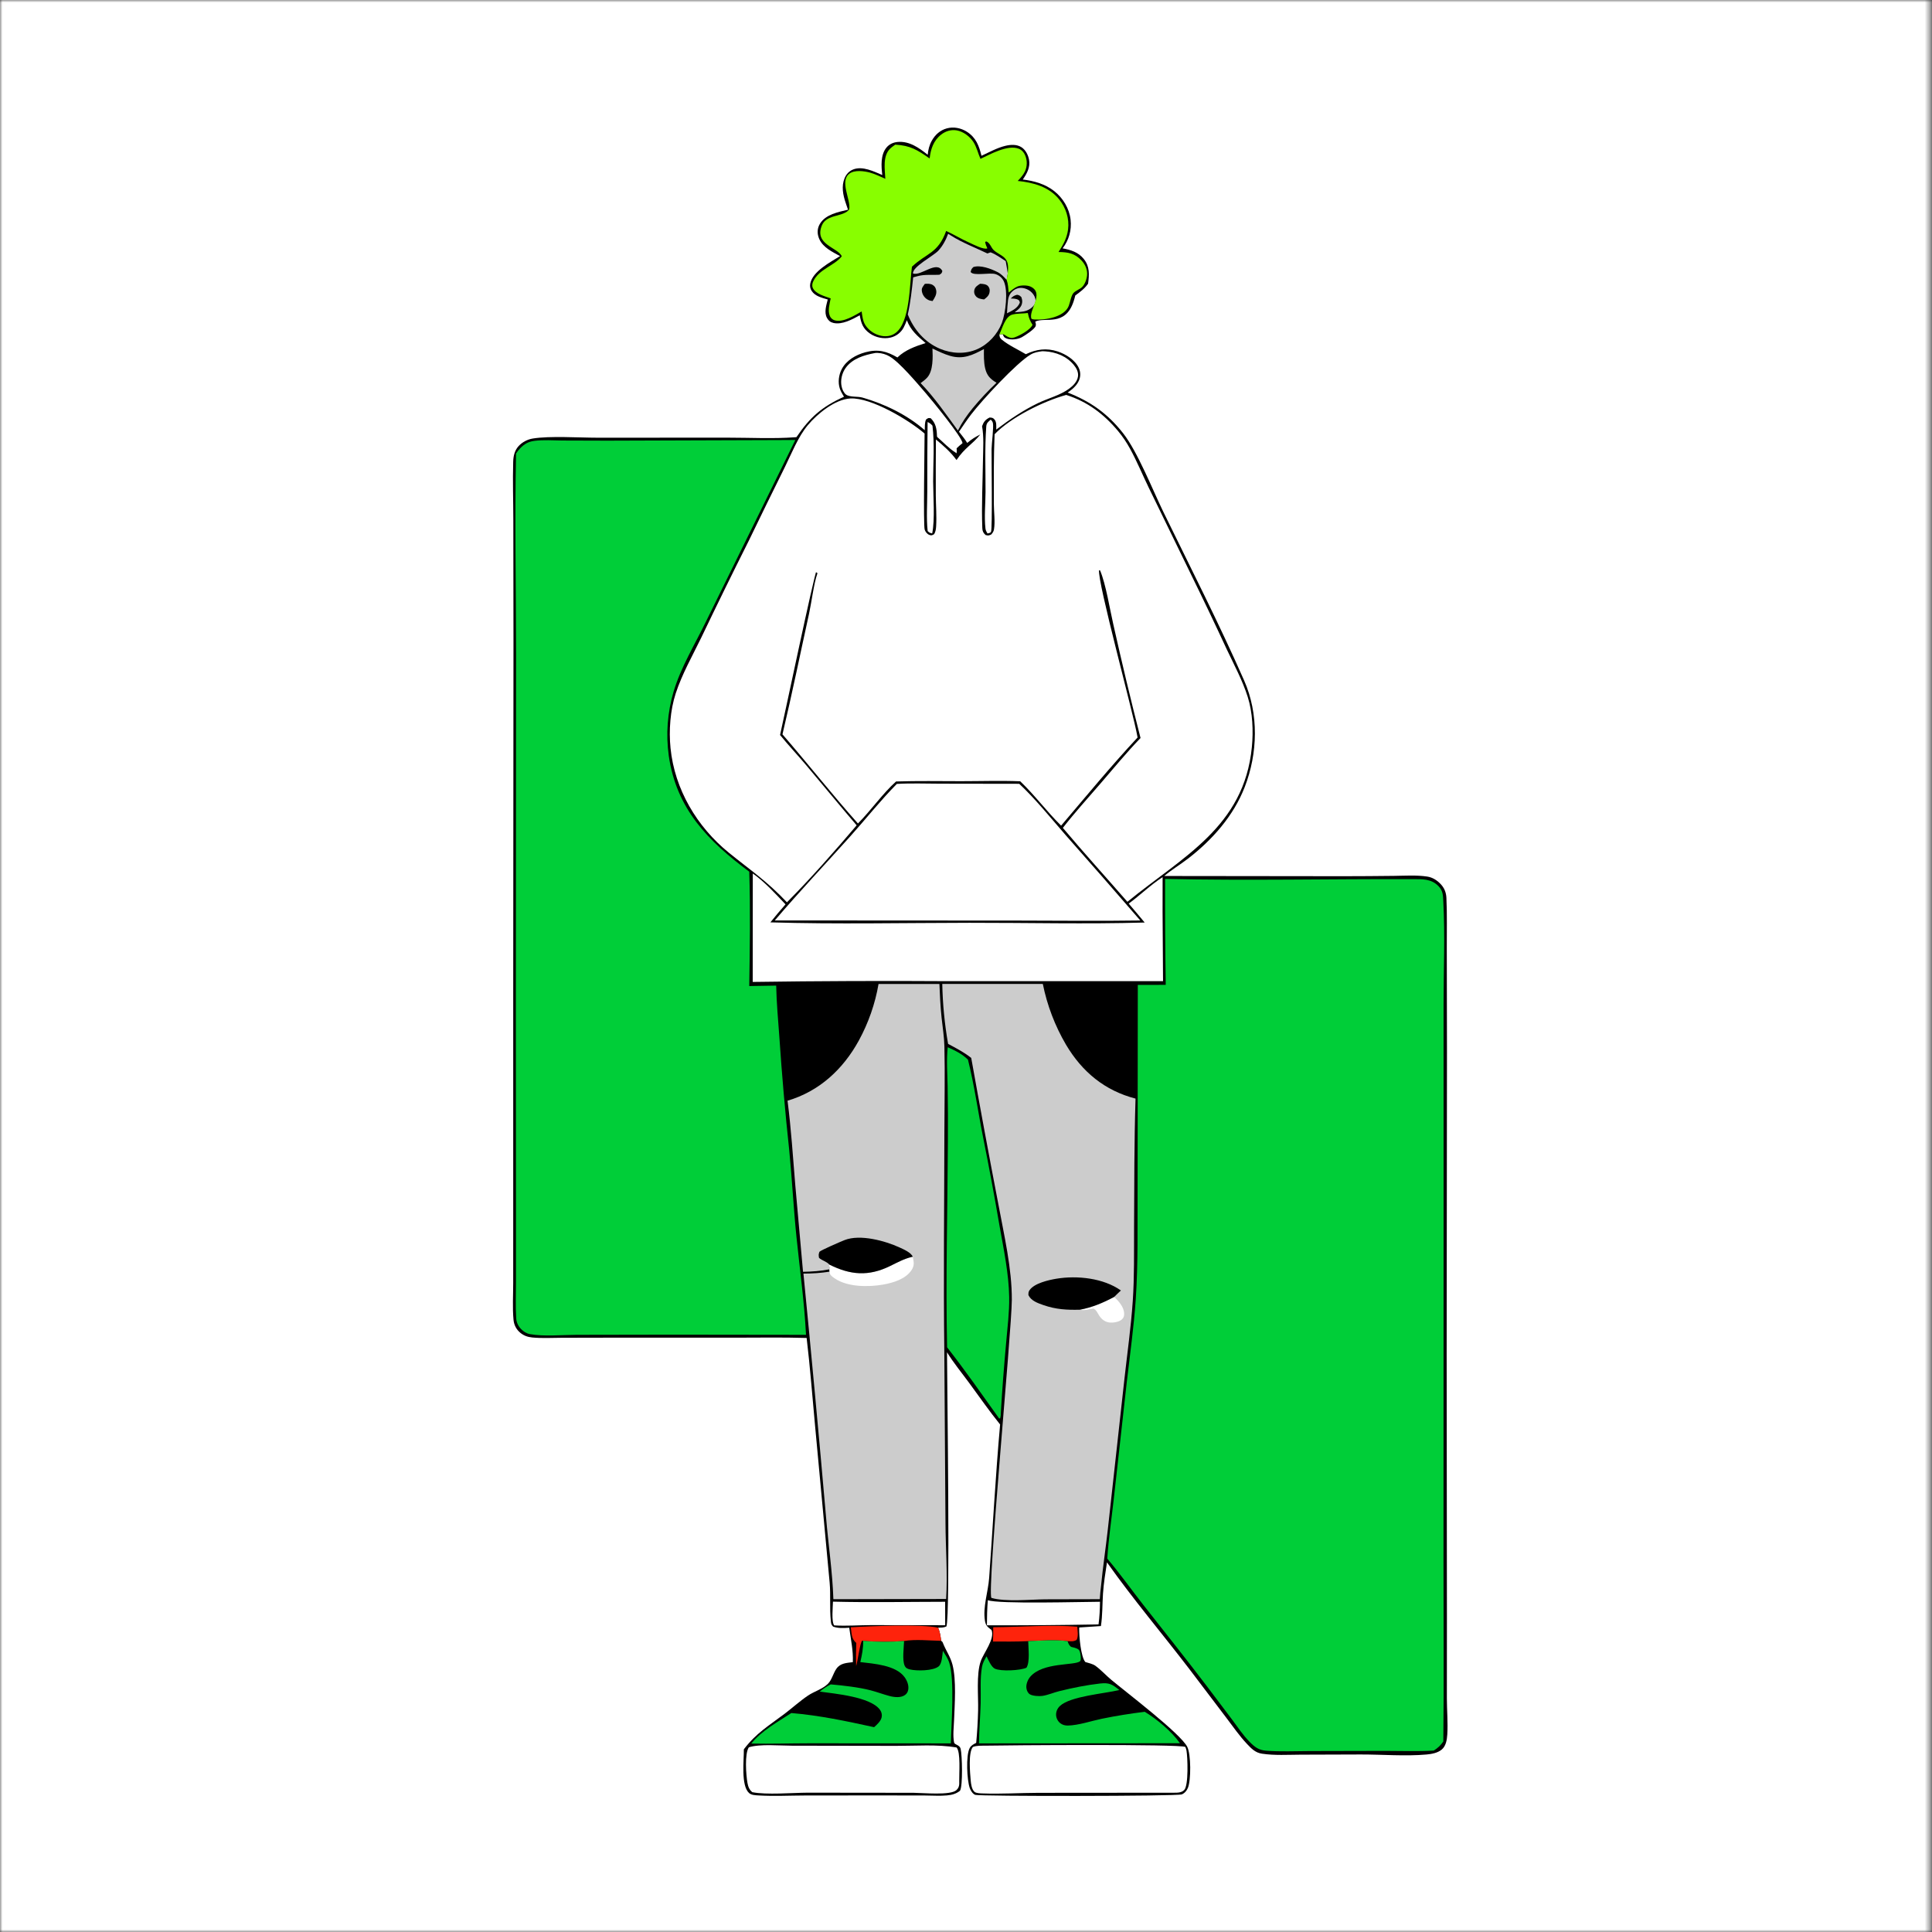 <svg width="400" height="400" viewBox="0 0 400 400" fill="none" xmlns="http://www.w3.org/2000/svg">
  <rect x="0" y="0" width="400" height="400" fill="#333333" stroke="none"/>
  <mask id="mask0_714_590" style="mask-type:luminance" maskUnits="userSpaceOnUse" x="0" y="0" width="400" height="400">
    <path d="M399.609 0H0V400H399.609V0Z" fill="white"/>
  </mask>
  <g mask="url(#mask0_714_590)">
    <path d="M0 0H400V400H0V0Z" fill="white"/>
    <path d="M192.071 32.041C192.182 30.985 192.397 30.067 192.918 29.131C193.603 27.902 194.645 26.959 196.017 26.582C197.43 26.194 198.949 26.493 200.175 27.271C202.074 28.475 202.7 30.189 203.205 32.252C204.793 31.529 206.387 30.626 208.087 30.207C209.207 29.931 210.512 29.838 211.519 30.503C212.354 31.054 212.871 32.097 213.05 33.058C213.342 34.624 212.615 35.933 211.756 37.17C214.049 37.43 216.418 38.105 218.255 39.556C220.078 40.995 221.392 43.163 221.654 45.486C221.896 47.635 221.313 49.713 220.004 51.416C221.704 51.733 223.261 52.212 224.388 53.621C225.646 55.195 225.524 56.877 225.272 58.738C224.537 59.782 223.648 60.434 222.629 61.171C222.522 61.585 222.413 62 222.278 62.406C220.512 67.705 216.405 65.574 214.348 66.576C214.436 66.911 214.522 67.139 214.428 67.486C214.249 68.145 212.17 69.475 211.566 69.813C210.723 70.284 209.314 70.43 208.403 70.086C207.846 69.874 207.832 69.699 207.588 69.188L206.915 69.221C206.956 69.759 206.992 69.97 207.422 70.326C208.847 71.503 210.794 72.378 212.388 73.334C214.548 72.306 216.663 71.996 218.992 72.77C220.679 73.331 222.587 74.515 223.356 76.186C223.742 77.025 223.751 77.939 223.384 78.786C222.917 79.861 221.991 80.625 221.048 81.272C225.822 83.131 229.389 85.686 232.562 89.746C235.538 93.552 238.645 101.444 240.871 106.007C246.512 117.572 252.391 129.093 257.578 140.869C260.636 147.813 260.432 155.945 257.702 162.963C255.368 168.963 250.968 173.914 245.912 177.808C244.328 179.027 242.559 180.075 241.043 181.366L278.081 181.41C281.576 181.406 285.071 181.383 288.565 181.341C290.834 181.317 293.234 181.145 295.482 181.481C296.584 181.646 297.489 182.223 298.253 183.019C299.043 183.842 299.411 184.78 299.464 185.909C299.627 189.386 299.526 192.913 299.543 196.397L299.58 217.667L299.515 280.422L299.57 334.832L299.559 351.626C299.563 354.093 299.799 356.664 299.645 359.114C299.576 360.205 299.379 361.505 298.48 362.241C297.635 362.933 296.424 363.151 295.37 363.248C291.092 363.642 286.105 363.238 281.732 363.245L269.275 363.286C266.643 363.296 263.884 363.477 261.278 363.083C259.885 362.873 259.07 362.013 258.145 361.028C256.595 359.38 255.266 357.449 253.896 355.65L246.138 345.422C240.557 338.141 234.607 331.109 229.297 323.619L229.189 323.466C228.859 325.61 228.511 327.764 228.364 329.93C228.214 332.162 228.275 334.446 227.933 336.658L223.439 336.954L223.433 337.223C223.413 338.723 223.766 343.031 224.707 344.105C225.346 344.302 226.232 344.483 226.777 344.873C227.93 345.701 228.97 346.863 230.071 347.78C233.2 350.39 244.436 358.92 245.814 361.675C246.588 363.223 246.62 368.566 245.929 370.198C245.692 370.756 245.25 371.279 244.678 371.507C243.664 371.913 202.678 371.919 201.907 371.608C201.359 371.387 200.965 370.72 200.774 370.188C200.202 368.595 199.935 363.4 200.78 361.885C201.08 361.347 201.586 361.111 202.11 360.845C202.319 358.62 202.451 356.391 202.506 354.157C202.584 351.174 202.103 346.651 203.046 343.941C203.65 342.206 206.054 339.289 205.268 337.446C205.205 337.4 205.142 337.355 205.079 337.308C204.372 336.779 204.063 336.448 203.92 335.55C203.463 332.679 204.589 329.549 204.796 326.673C205.556 316.096 206.12 305.485 207.061 294.923C204.829 292.162 202.786 289.221 200.684 286.358C199.15 284.268 197.426 282.176 196.068 279.973C196.073 285.799 196.78 334.809 195.941 336.745C195.385 336.996 194.818 336.98 194.22 337.006C194.632 337.889 194.732 338.763 194.86 339.715C195.2 340.009 195.098 339.849 195.252 340.235C195.865 341.773 196.78 343.012 197.203 344.655C198.025 347.855 197.66 352.808 197.528 356.166C197.47 357.64 197.252 359.291 197.528 360.746C197.629 361.275 198.681 361.217 198.889 362.061C199.203 363.334 199.371 369.786 198.754 370.76C197.941 371.407 197.082 371.623 196.057 371.72C194.589 371.859 193.035 371.744 191.556 371.738L182.235 371.722L166.647 371.736C163.459 371.745 160.186 371.916 157.009 371.723C156.365 371.683 155.566 371.671 155.07 371.213C153.379 369.652 154.034 364.44 154.006 362.174C156.586 358.785 159.14 357.322 162.45 354.814C164.063 353.591 165.603 352.19 167.276 351.058C168.583 350.174 170.282 349.727 171.414 348.607C172.241 347.79 172.505 346.425 173.184 345.475C174.021 344.307 175.272 344.305 176.572 344.128C176.667 341.687 176.154 339.412 175.827 337.007C174.692 337.073 173.564 337.166 172.481 336.769C172.07 336.312 172.081 336.191 172.014 335.575C171.736 332.993 172.006 330.293 171.77 327.666L168.748 295.159C168.18 289.116 167.728 283.038 167.007 277.01C162.036 276.862 157.038 276.954 152.064 276.953L126.238 276.952L116.302 276.972C114.285 276.982 112.197 277.105 110.192 276.912C109.264 276.823 108.458 276.542 107.733 275.945C106.891 275.254 106.417 274.316 106.316 273.236C106.086 270.767 106.254 268.14 106.253 265.653L106.259 251.098L106.258 206.048L106.311 132.748L106.279 107.711C106.271 103.685 106.132 99.618 106.251 95.598C106.286 94.419 106.534 93.299 107.336 92.397C108.073 91.568 109.178 90.978 110.27 90.797C113.804 90.212 119.915 90.624 123.736 90.624L150.601 90.613C155.236 90.611 160.043 90.872 164.659 90.527L164.898 90.507C167.705 86.372 170.177 84.206 174.738 82.144C174.432 81.615 174.083 81.059 173.885 80.478C173.447 79.189 173.646 77.621 174.272 76.43C175.251 74.566 177.209 73.462 179.181 72.928C181.748 72.233 183.584 72.711 185.8 74.008C187.396 72.453 189.553 71.679 191.639 71.03C189.947 69.561 188.583 68.449 187.75 66.3C187.545 66.82 187.344 67.352 187.076 67.842C187.006 67.97 186.93 68.095 186.847 68.215C186.763 68.336 186.674 68.451 186.578 68.562C186.483 68.673 186.382 68.778 186.275 68.878C186.168 68.978 186.057 69.073 185.94 69.161C185.823 69.249 185.702 69.331 185.577 69.406C185.451 69.481 185.322 69.55 185.189 69.611C185.057 69.673 184.921 69.728 184.782 69.775C184.644 69.822 184.503 69.862 184.361 69.894C182.955 70.224 181.304 69.88 180.121 69.062C178.679 68.066 178.283 66.937 178.004 65.278C176.446 66.123 174.364 67.285 172.544 66.861C171.927 66.717 171.532 66.388 171.226 65.842C170.578 64.687 171.09 63.195 171.377 62.008C170.198 61.655 168.803 61.356 168.071 60.27C167.744 59.786 167.645 59.252 167.762 58.681C168.277 56.168 171.901 54.285 173.927 53.02L173.314 52.691C171.664 51.801 169.913 50.809 169.4 48.85C169.174 47.987 169.293 47.112 169.752 46.344C170.916 44.398 173.533 43.896 175.568 43.418L175.1 42.034C174.531 40.382 174.168 38.552 174.872 36.874C175.219 36.046 175.821 35.396 176.667 35.074C178.606 34.334 180.898 35.492 182.669 36.234C182.45 34.42 182.289 32.087 183.512 30.578C184.091 29.861 184.922 29.482 185.828 29.394C188.256 29.16 190.28 30.612 192.071 32.041Z" fill="black"/>
    <path d="M208.705 62.118C208.844 61.242 209.151 60.633 209.882 60.094C209.955 60.041 210.031 59.992 210.109 59.947C210.187 59.901 210.268 59.86 210.35 59.824C210.433 59.787 210.517 59.755 210.603 59.727C210.689 59.699 210.776 59.676 210.864 59.657C210.953 59.639 211.042 59.625 211.132 59.616C211.222 59.607 211.312 59.602 211.402 59.603C211.493 59.603 211.583 59.608 211.672 59.618C211.762 59.628 211.851 59.643 211.939 59.662C212.814 59.847 213.568 60.343 214.041 61.107C214.335 61.58 214.504 62.174 214.314 62.719C214.051 63.476 213.234 64.061 212.507 64.326C211.766 64.595 210.857 64.582 210.077 64.661C210.802 64.07 211.527 63.611 211.629 62.611C211.668 62.226 211.593 61.91 211.478 61.542C211.112 61.174 211.073 61.131 210.569 61.026C209.945 61.194 209.721 61.352 209.259 61.804C209.778 61.812 210.353 61.815 210.815 62.073C211.085 62.224 211.061 62.365 211.152 62.638C210.691 63.843 209.558 64.31 208.487 64.865C208.532 63.947 208.605 63.031 208.705 62.118Z" fill="#CCCCCC"/>
    <path d="M212.809 64.803C212.824 64.883 212.838 64.963 212.854 65.043C213.029 65.907 213.305 66.504 213.772 67.246C213.313 68.304 211.19 69.427 210.123 69.831C209.482 70.073 209.111 69.974 208.528 69.668C208.201 69.496 207.964 69.238 207.588 69.188L206.915 69.221C207.533 67.954 208.097 65.565 209.559 65.144C210.563 64.855 211.764 64.955 212.809 64.803Z" fill="#88FE00"/>
    <path d="M192.048 87.374C192.488 87.594 192.744 87.751 193.056 88.135C193.516 91.834 193.195 95.923 193.199 99.655C193.202 102.68 193.599 107.578 193 110.446C192.516 110.314 192.405 110.301 192.061 109.946C191.774 107.298 191.976 104.485 191.981 101.816C191.971 97.002 191.993 92.188 192.048 87.374Z" fill="white"/>
    <path d="M205.117 86.881C205.257 87.02 205.362 87.108 205.462 87.289C205.51 87.376 205.548 87.47 205.569 87.567C205.76 88.4 205.315 91.817 205.297 92.979C205.267 94.853 205.491 109.423 205.182 110.108C205.071 110.352 204.687 110.38 204.449 110.458C204.248 110.117 204.075 109.83 204.029 109.429C203.751 107.033 204.031 104.318 204.042 101.894C204.061 97.406 203.864 92.782 204.193 88.313C204.248 87.572 204.587 87.335 205.117 86.881Z" fill="white"/>
    <path d="M205.636 336.906C211.122 336.868 217.752 336.343 223.044 336.791C223.093 337.636 223.315 338.776 222.895 339.531C222.24 339.904 221.77 339.82 221.029 339.783C218.474 339.441 215.462 339.673 212.882 339.78C210.453 339.9 208.02 339.868 205.588 339.862C205.623 338.877 205.639 337.892 205.636 336.906Z" fill="#FE230C"/>
    <path d="M176.15 336.923C179.803 336.681 191.044 336.214 194.22 337.006C194.632 337.889 194.732 338.763 194.86 339.715C192.431 339.673 189.565 339.349 187.178 339.752C184.464 339.966 181.421 339.972 178.709 339.711L178.502 339.691C178.057 340.064 177.582 343.921 177.261 344.932C177.206 343.335 177.227 341.756 177.282 340.159C176.257 339.284 176.329 338.188 176.15 336.923Z" fill="#FE230C"/>
    <path d="M204.521 331.299C206.636 332.136 224.091 331.638 227.743 331.629C227.72 333.207 227.655 334.755 227.439 336.319C219.736 336.461 212.033 336.521 204.329 336.499C204.335 334.755 204.375 333.039 204.521 331.299Z" fill="white"/>
    <path d="M172.457 331.605C180.181 331.799 187.952 331.638 195.682 331.629C195.672 333.248 195.674 334.868 195.69 336.488L180.334 336.459C177.8 336.472 175.25 336.675 172.721 336.52C172.105 335.801 172.439 332.631 172.457 331.605Z" fill="white"/>
    <path d="M193.054 72.153C194.242 72.718 195.45 73.313 196.718 73.68C199.425 74.462 201.377 73.523 203.714 72.263C203.694 73.539 203.672 75.015 203.966 76.257C204.328 77.78 205.018 78.453 206.317 79.246C204.568 80.9 202.924 82.654 201.387 84.507C200.186 85.968 199.171 87.448 198.322 89.14C195.867 85.77 193.504 82.323 190.601 79.317C191.074 78.967 191.575 78.607 191.969 78.167C193.235 76.755 193.131 73.938 193.054 72.153Z" fill="#CCCCCC"/>
    <path d="M181.146 73.092C181.421 73.065 181.413 73.058 181.739 73.07C181.955 73.08 182.168 73.103 182.381 73.139C182.593 73.176 182.803 73.224 183.009 73.286C183.216 73.347 183.417 73.421 183.615 73.507C183.812 73.594 184.004 73.691 184.189 73.801C186.283 75.024 190.017 79.494 191.746 81.489C192.784 82.688 199.349 90.669 199.27 91.76C198.841 92.094 198.45 92.434 198.058 92.812C198.093 93.204 198.108 93.46 198.036 93.852C197.961 93.793 197.894 93.723 197.812 93.674C196.525 92.909 195.22 91.487 194.05 90.483C193.975 90.291 193.993 90.381 193.985 90.152C193.939 88.756 193.739 87.636 192.702 86.594C192.161 86.502 192.196 86.534 191.738 86.849C191.421 87.477 191.49 88.376 191.46 89.072C187.851 85.904 183.152 83.632 178.554 82.311C177.572 82.028 175.953 82.273 175.167 81.697C174.688 81.347 174.38 80.612 174.254 80.051C173.96 78.747 174.308 77.247 175.085 76.171C176.495 74.219 178.897 73.519 181.146 73.092Z" fill="white"/>
    <path d="M189.065 57.422C189.388 57.329 189.712 57.246 190.036 57.16C191.564 56.758 192.939 56.982 194.487 56.885C194.939 56.595 194.962 56.624 195.105 56.112C193.92 53.849 190.754 57.184 189.031 56.632C188.841 55.263 193.222 53.011 194.246 51.923C195.168 50.944 195.847 49.657 196.304 48.403L196.901 48.778C199.242 50.261 201.927 51.276 204.432 52.478L205.089 52.243C206.192 52.651 207.224 53.426 208.219 54.058C208.393 54.908 208.508 55.776 208.647 56.633L208.411 57.946C207.836 57.311 207.285 56.714 206.511 56.323C205.155 55.639 203.018 54.826 201.537 55.282C201.125 55.671 201.106 55.753 200.961 56.306C201.504 57.212 204.945 56.363 206.135 56.761C206.875 57.008 207.487 57.513 207.821 58.224C208.76 60.224 208.204 64.853 207.422 66.864C206.509 69.219 204.62 71.285 202.299 72.304C199.875 73.368 197.05 73.23 194.634 72.218C191.476 70.894 189.185 68.233 187.948 65.102C188.525 62.561 188.788 60.009 189.065 57.422Z" fill="#CCCCCC"/>
    <path d="M202.914 58.752C203.478 58.765 204.273 58.813 204.636 59.321C204.94 59.747 204.957 60.117 204.853 60.614C204.722 61.238 204.225 61.645 203.739 61.997C203.1 61.914 202.429 61.826 201.998 61.278C201.693 60.891 201.619 60.45 201.741 59.978C201.896 59.377 202.431 59.065 202.914 58.752Z" fill="black"/>
    <path d="M191.475 58.772C192.01 58.723 192.618 58.709 193.097 58.99C193.545 59.253 193.747 59.627 193.834 60.125C193.977 60.953 193.511 61.677 193.078 62.331C192.672 62.279 192.4 62.223 192.037 62.018C191.455 61.689 191.029 61.087 190.89 60.44C190.719 59.647 191.051 59.372 191.475 58.772Z" fill="black"/>
    <path d="M178.709 339.71C181.421 339.972 184.464 339.966 187.178 339.751C187.14 341.054 186.768 343.717 187.302 344.865C187.534 345.362 187.863 345.505 188.375 345.633C189.8 345.986 193.213 345.95 194.351 344.996C195.039 344.42 195.096 342.632 195.215 341.785C195.704 342.571 196.266 343.392 196.544 344.28C197.679 347.908 196.956 356.861 196.866 360.946L167.602 360.93C163.584 360.932 159.552 361.065 155.538 360.983C157.706 358.326 160.997 356.512 163.838 354.665C169.688 355.154 175.25 356.345 180.971 357.595C181.581 357.057 182.375 356.347 182.54 355.519C182.653 354.948 182.502 354.406 182.154 353.947C180.133 351.284 172.795 350.662 169.713 350.223C170.455 349.631 171.139 349.166 171.987 348.735C174.577 348.962 177.766 349.319 180.27 349.967C181.587 350.308 182.863 350.8 184.179 351.144C185.163 351.402 186.53 351.563 187.408 350.908C187.776 350.633 187.984 350.23 188.049 349.779C188.177 348.87 187.793 347.923 187.259 347.205C185.427 344.744 180.949 344.459 178.12 344.117C178.464 342.645 178.745 341.228 178.709 339.71Z" fill="#00CE38"/>
    <path d="M212.882 339.78C215.462 339.673 218.474 339.441 221.029 339.783C221.214 340.305 221.306 340.577 221.733 340.957C222.243 341.095 222.914 341.195 223.322 341.541C223.67 341.837 223.745 342.833 223.766 343.269C223.774 343.442 223.761 343.826 223.61 343.948C222.46 344.879 215.914 344.102 213.301 347.154C212.778 347.765 212.381 348.753 212.516 349.57C212.591 350.031 212.811 350.54 213.234 350.793C213.817 351.142 215.164 351.219 215.844 351.114C217.008 350.934 218.184 350.409 219.339 350.125C222.047 349.457 224.947 348.872 227.716 348.556C229.689 348.33 230.266 348.729 231.75 349.899C228.696 350.655 221.603 351.162 219.429 353.221C218.902 353.72 218.6 354.429 218.656 355.157C218.663 355.234 218.673 355.311 218.688 355.387C218.702 355.463 218.72 355.538 218.741 355.612C218.763 355.686 218.788 355.759 218.817 355.83C218.846 355.902 218.879 355.972 218.915 356.04C218.951 356.108 218.99 356.175 219.033 356.239C219.076 356.304 219.121 356.366 219.17 356.425C219.219 356.485 219.271 356.543 219.325 356.597C219.38 356.652 219.437 356.703 219.497 356.752C219.954 357.123 220.518 357.272 221.099 357.258C223.33 357.203 225.912 356.308 228.125 355.848C231.067 355.25 234.028 354.77 237.008 354.408C239.56 355.941 242.582 358.486 244.299 360.916L202.689 360.947C202.714 358.174 202.961 355.41 203.039 352.639C203.108 350.162 202.874 347.525 203.315 345.082C203.458 344.292 203.861 343.608 204.251 342.918C204.621 343.629 205.216 345.111 205.956 345.472C207.204 346.082 211.272 345.865 212.518 345.284C213.281 344.062 212.902 341.23 212.882 339.78Z" fill="#00CE38"/>
    <path d="M163.988 361.426L185.484 361.461C189.571 361.471 194.023 361.116 198.038 361.79C198.933 362.696 198.561 367.246 198.598 368.714C198.617 369.496 198.634 370.024 198.029 370.613C196.845 371.764 191.044 371.192 189.16 371.18L167.231 371.155C164.085 371.17 158.645 371.644 155.75 371.048C155.122 370.536 154.895 369.912 154.752 369.129C154.457 367.508 154.136 363.066 155.044 361.756C157.337 361.03 161.453 361.43 163.988 361.426Z" fill="white"/>
    <path d="M203.964 361.421C208.325 361.328 244.276 361.068 245.414 361.684C245.516 361.938 245.603 362.168 245.65 362.439C245.891 363.82 246.106 369.636 245.181 370.598C244.574 371.229 243.62 371.16 242.822 371.164L214.953 371.187C211.131 371.2 207.219 371.457 203.41 371.309C202.985 371.293 202.097 371.279 201.756 370.977C201.186 370.47 201.037 369.365 200.975 368.648C200.844 367.12 200.435 362.886 201.419 361.693C202.234 361.376 203.101 361.435 203.964 361.421Z" fill="white"/>
    <path d="M196.216 216.82C197.79 217.523 199.151 218.174 200.407 219.387C201.73 224.684 202.494 230.215 203.562 235.581C204.78 241.659 205.911 247.754 206.953 253.866C207.801 258.643 208.864 263.7 208.941 268.564C208.991 271.684 208.582 274.836 208.316 277.944C207.865 282.832 207.495 287.726 207.206 292.626C207.22 293 207.161 293.301 207.077 293.664L206.846 293.661C203.305 288.714 199.842 283.734 196.083 278.944C195.784 264.803 196.172 250.574 196.248 236.425C196.281 232.567 196.262 228.709 196.191 224.852C196.144 222.222 195.93 219.436 196.216 216.82Z" fill="#00CE38"/>
    <path d="M155.857 180.842C158.341 182.6 160.541 185.033 162.633 187.239C161.559 188.457 160.513 189.698 159.497 190.965C173.2 191.37 187.023 191.071 200.734 191.055C212.8 191.04 224.934 191.345 236.991 191.001C235.902 189.684 234.801 188.377 233.687 187.08C236.081 185.313 238.201 183.228 240.707 181.595L240.699 188.784L240.795 203.14L196.659 203.141C183.052 203.052 169.446 203.105 155.841 203.299L155.857 180.842Z" fill="white"/>
    <path d="M192.471 32.805C192.692 30.877 193.26 29.106 194.86 27.862C195.787 27.141 196.93 26.79 198.097 26.997C199.458 27.239 200.801 28.26 201.541 29.41C202.212 30.453 202.499 31.759 202.992 32.892C205.025 31.942 208.623 29.901 210.915 30.788C211.544 31.032 211.982 31.529 212.241 32.142C212.298 32.275 212.349 32.412 212.392 32.551C212.436 32.69 212.472 32.831 212.5 32.973C212.529 33.116 212.55 33.26 212.563 33.405C212.576 33.55 212.581 33.696 212.579 33.841C212.576 33.987 212.566 34.132 212.548 34.277C212.531 34.421 212.505 34.564 212.472 34.706C212.439 34.848 212.398 34.988 212.35 35.125C212.302 35.263 212.247 35.397 212.185 35.529C211.845 36.244 211.252 36.884 210.715 37.46C213.923 37.789 217.145 38.637 219.276 41.264C220.682 42.997 221.416 45.262 221.133 47.49C220.903 49.298 220.122 50.679 219.161 52.175C221.105 52.197 222.51 52.426 223.921 53.932C224.692 54.755 225.169 55.85 225.069 56.989C224.997 57.804 224.607 58.918 223.991 59.475C223.497 59.922 222.714 60.173 222.265 60.648C221.766 61.178 221.557 62.615 221.274 63.333C220.35 65.684 216.371 66.307 214.128 66.145C213.859 66.125 213.78 66.082 213.555 66C212.857 64.268 216.351 60.742 213.387 59.349C212.678 59.015 211.303 59.016 210.585 59.347C209.964 59.633 209.379 60.145 208.837 60.56C208.752 59.675 208.72 58.787 208.411 57.946L208.647 56.634C208.73 55.66 208.843 54.47 208.203 53.639C207.581 52.833 206.463 52.485 205.737 51.783C205.156 51.221 205.012 50.333 204.232 49.99L203.961 50.074C204.045 50.583 204.208 50.959 204.418 51.425C203.61 51.735 201.527 50.609 200.645 50.218C199.015 49.496 197.503 48.552 195.891 47.816C194.198 52.522 191.859 52.337 188.809 55.221C188.306 58.832 188.453 66.656 185.428 68.929C184.578 69.569 183.53 69.733 182.498 69.534C181.169 69.279 179.922 68.476 179.178 67.337C178.635 66.506 178.532 65.441 178.396 64.482C176.947 65.305 174.636 66.778 172.898 66.339C172.837 66.324 172.777 66.305 172.718 66.283C172.658 66.261 172.601 66.235 172.545 66.206C172.489 66.177 172.435 66.145 172.383 66.109C172.331 66.074 172.281 66.036 172.233 65.994C172.185 65.953 172.141 65.909 172.098 65.862C172.056 65.815 172.016 65.766 171.98 65.715C171.944 65.663 171.91 65.61 171.88 65.555C171.85 65.499 171.823 65.442 171.8 65.384C171.343 64.269 171.764 62.912 171.987 61.778C170.801 61.336 168.858 60.877 168.286 59.618C168.083 59.172 168.169 58.683 168.372 58.254C169.579 55.705 172.657 55.066 174.283 53.07C173.536 51.237 168.455 50.664 170.186 46.613C170.577 45.699 171.366 45.249 172.261 44.923C173.291 44.548 175.26 44.297 175.83 43.309C176.16 41.293 173.784 37.53 175.855 35.956C176.937 35.133 178.917 35.411 180.137 35.74C181.209 36.029 182.279 36.577 183.297 37.022C183.197 35.059 182.732 32.347 184.257 30.81C184.583 30.482 184.982 30.217 185.355 29.945C188.551 30.138 189.932 31.06 192.471 32.805Z" fill="#88FE00"/>
    <path d="M185.677 162.301C188.651 162.127 191.689 162.25 194.668 162.253L211.021 162.278C214.343 165.371 217.656 169.494 220.669 172.942C225.842 178.792 230.982 184.672 236.09 190.58C227.677 190.706 219.253 190.603 210.84 190.595L160.411 190.566C165.442 184.662 170.79 179.007 175.969 173.234C179.207 169.625 182.277 165.744 185.677 162.301Z" fill="white"/>
    <path d="M195.088 203.714L215.903 203.711C216.127 204.818 216.395 205.914 216.709 206.999C217.024 208.083 217.382 209.153 217.785 210.208C218.187 211.262 218.633 212.299 219.121 213.317C219.61 214.335 220.14 215.331 220.711 216.305C224.061 221.942 228.734 225.805 235.1 227.454C234.82 236.358 234.842 245.314 234.797 254.223C234.772 259.262 234.868 264.346 234.526 269.375C234.16 274.755 233.399 280.084 232.806 285.44L229.366 316.61C228.932 320.502 228.344 324.391 227.965 328.287C227.833 329.217 227.775 330.158 227.699 331.094L216.427 331.121C213.361 331.149 208.095 331.684 205.254 330.822C204.351 329.176 209.462 275.572 209.488 269.126C209.514 262.575 207.881 255.738 206.699 249.309C204.758 239.231 202.886 229.14 201.083 219.037C199.62 217.863 197.936 217.006 196.291 216.122C195.571 212.017 195.17 207.881 195.088 203.714Z" fill="#CCCCCC"/>
    <path d="M223.587 271.16C226.146 270.686 228.388 269.734 230.678 268.515C231.607 269.369 232.709 270.612 232.746 271.964C232.76 272.451 232.643 272.843 232.277 273.17C231.665 273.716 230.458 273.905 229.662 273.803C228.779 273.689 228.112 273.173 227.621 272.451C227.26 271.921 227.003 271.189 226.391 270.928C225.38 271.055 224.616 271.38 223.587 271.16Z" fill="white"/>
    <path d="M223.587 271.161C220.888 271.233 218.584 271.101 216.01 270.199C214.839 269.788 213.49 269.322 212.921 268.137C212.931 267.691 212.901 267.488 213.163 267.107C214.139 265.686 217.081 265.013 218.721 264.743C223.015 264.034 228.452 264.61 232.071 267.18C231.594 267.613 231.138 268.065 230.678 268.515C228.388 269.734 226.146 270.686 223.587 271.161Z" fill="black"/>
    <path d="M181.893 203.725L194.495 203.723C194.587 206.054 194.704 208.376 194.945 210.697C195.151 212.669 195.481 214.637 195.528 216.622C195.669 222.549 195.534 228.511 195.525 234.441C195.5 249.583 195.328 264.745 195.51 279.883L195.753 315.321C195.777 320.528 196.203 325.863 195.885 331.052L172.541 331.098C172.36 325.468 171.491 319.777 171.03 314.153C169.562 297.322 168 280.501 166.344 263.688C168.167 263.685 169.961 263.567 171.762 263.284L171.73 262.798C169.95 263.147 168.072 263.288 166.259 263.311L164.651 245.318C164.174 239.517 163.791 233.66 163.053 227.887C169.615 225.955 174.553 221.386 177.818 215.42C178.315 214.509 178.774 213.58 179.194 212.632C179.615 211.684 179.996 210.72 180.337 209.74C180.679 208.761 180.979 207.769 181.239 206.765C181.499 205.761 181.717 204.747 181.893 203.725Z" fill="#CCCCCC"/>
    <path d="M171.718 261.826C176.1 264.004 179.814 264.308 184.304 262.11C185.755 261.399 187.17 260.617 188.754 260.244C188.828 260.227 188.901 260.211 188.975 260.195C189.201 261.29 189.371 261.982 188.723 262.964C187.489 264.834 184.893 265.601 182.787 265.967C179.743 266.496 175.45 266.48 172.812 264.67C172.486 264.446 171.927 264.083 171.822 263.677C171.788 263.549 171.782 263.415 171.762 263.283L171.73 262.798L171.873 262.44L171.64 262.137L171.718 261.826Z" fill="white"/>
    <path d="M171.718 261.827C171.135 261.161 170.233 261.021 169.571 260.425C169.472 259.844 169.461 259.722 169.655 259.17C170.046 258.792 174.066 257.06 174.855 256.749C178.08 255.474 183.242 256.897 186.238 258.27C187.07 258.651 188.649 259.333 188.975 260.195C188.902 260.211 188.828 260.227 188.754 260.244C187.17 260.618 185.756 261.399 184.304 262.11C179.814 264.308 176.1 264.004 171.718 261.827Z" fill="black"/>
    <path d="M215.793 72.716C215.977 72.719 216.162 72.725 216.345 72.737C218.642 72.888 220.81 73.742 222.317 75.55C222.879 76.224 223.326 77.071 223.182 77.975C223.01 79.052 222.144 79.901 221.298 80.511C219.423 81.864 216.997 82.461 214.918 83.457C211.844 84.932 208.971 86.891 206.261 88.944C206.262 88.284 206.366 87.402 205.908 86.86C205.571 86.462 205.365 86.48 204.886 86.443C204.014 86.875 203.655 87.335 203.326 88.243C203.732 90.466 203.544 92.837 203.515 95.091C203.455 99.807 203.192 104.622 203.376 109.33C203.401 109.976 203.57 110.327 204.053 110.771C204.625 110.911 204.656 110.898 205.203 110.677C205.498 110.357 205.717 110.054 205.792 109.612C206.062 108.006 205.764 105.907 205.762 104.248C205.758 99.472 205.715 94.671 205.921 89.899C209.31 86.393 216.03 83.062 220.745 81.765C225.138 83.149 228.548 85.728 231.483 89.239C232.442 90.386 233.254 91.602 233.972 92.913C235.403 95.524 236.555 98.331 237.857 101.011L246.534 118.821C249.07 123.981 251.547 129.17 253.965 134.386C255.49 137.611 257.259 140.895 258.333 144.302C259.351 147.534 259.511 151.337 259.184 154.69C257.573 171.198 244.877 177.346 233.418 186.709C228.968 181.602 224.416 176.585 220.051 171.404C222.5 168.254 225.211 165.272 227.815 162.251C230.551 159.076 233.229 155.817 236.136 152.797C234.137 144.988 232.26 137.15 230.503 129.282C229.748 126.014 228.984 121.035 227.762 118.1L227.549 118.053C227.213 120.556 234.563 147.326 235.475 152.423L235.522 152.693C230.055 158.557 224.89 164.832 219.693 170.94C216.725 168.025 214.233 164.624 211.226 161.756C207.153 161.598 203.006 161.738 198.926 161.738C194.462 161.734 189.982 161.652 185.521 161.796C182.748 164.279 180.336 167.773 177.631 170.492C172.275 164.489 167.271 158.128 162.002 152.038C163.971 143.757 165.67 135.401 167.5 127.088C167.989 124.869 168.507 120.795 169.195 118.84C169.214 118.786 169.238 118.735 169.26 118.682L168.91 118.435L169.066 118.127C168.576 118.797 162.279 148.831 161.502 152.174C163.234 154.3 165.123 156.311 166.895 158.407C170.4 162.551 173.828 166.754 177.364 170.873C172.747 176.296 167.953 181.763 162.931 186.813C158.765 182.399 155.425 180.216 150.899 176.541C144.286 171.173 139.679 163.409 138.824 154.883C138.46 151.259 138.762 147.044 139.897 143.575C141.226 139.516 143.335 135.834 145.192 132.008C148.403 125.304 151.677 118.631 155.013 111.989C157.47 106.904 159.954 101.832 162.465 96.773C163.878 93.917 165.209 90.474 167.245 88.033C169.202 85.686 172.891 82.655 176.083 82.497C180.378 82.285 188.224 86.986 191.425 89.762C191.426 92.362 191.141 108.623 191.443 109.645C191.577 110.098 191.971 110.582 192.417 110.75C192.874 110.923 193.037 110.805 193.414 110.584C193.708 110.065 193.782 109.549 193.817 108.961C193.944 106.867 193.766 104.689 193.748 102.586C193.716 98.718 193.755 94.848 193.769 90.981C195.345 92.289 196.823 93.585 198.035 95.247C199.783 92.643 201.268 92.071 202.966 89.948C201.933 90.451 201.127 90.963 200.251 91.706C199.753 90.884 199.139 90.144 198.547 89.389C199.357 88.195 200.16 86.987 201.036 85.84C203.342 82.82 210.46 75.124 213.387 73.4C214.15 72.951 214.926 72.835 215.793 72.716Z" fill="white"/>
    <path d="M161.478 91.111L164.669 91.093L146.217 128.578C143.918 133.335 140.958 138.132 139.455 143.207C139.296 143.743 139.152 144.283 139.022 144.827C138.892 145.371 138.777 145.918 138.677 146.468C138.576 147.017 138.49 147.569 138.419 148.124C138.348 148.679 138.291 149.234 138.249 149.792C138.208 150.349 138.181 150.907 138.169 151.466C138.157 152.025 138.16 152.584 138.178 153.143C138.196 153.702 138.228 154.259 138.276 154.816C138.323 155.373 138.385 155.929 138.462 156.482C140.051 167.53 146.606 174.116 155.127 180.48C155.377 188.344 155.246 196.282 155.125 204.151L160.701 204.06C160.77 207.597 161.103 211.148 161.355 214.676C161.882 222.526 162.565 230.363 163.406 238.186C163.994 244.168 164.292 250.176 164.907 256.157C165.596 262.871 166.532 269.623 166.878 276.362L139.502 276.327L119.387 276.362C116.432 276.368 112.591 276.742 109.742 276.218C108.988 276.079 108.39 275.698 107.864 275.149C107.278 274.536 106.926 273.785 106.871 272.939C106.707 270.425 106.826 267.828 106.824 265.305L106.823 251.305L106.8 207.706L106.844 135.348C106.84 121.552 106.548 107.694 106.841 93.905C107.094 93.53 107.356 93.169 107.669 92.842C108.534 91.938 109.373 91.444 110.62 91.277C112.504 91.026 114.543 91.187 116.442 91.203L125.803 91.231L161.478 91.111Z" fill="#00CE38"/>
    <path d="M241.218 181.967C258.258 182.351 275.345 181.958 292.391 182.016C294.432 182.022 296.355 181.896 297.87 183.515C298.769 184.475 298.752 185.365 298.819 186.615C299.203 193.688 298.875 200.963 298.877 208.057L298.882 250.308L298.861 323.178C298.855 335.632 298.97 348.097 298.824 360.549C298.255 361.39 297.692 361.895 296.835 362.444C293.516 362.629 290.142 362.509 286.816 362.503L271.079 362.539C268.127 362.544 265.088 362.696 262.144 362.463C260.596 362.341 259.791 361.723 258.724 360.642C257.333 359.234 256.206 357.523 255.026 355.939L249.882 349.129C245.55 343.423 241.072 337.839 236.653 332.201C234.177 329.042 231.841 325.743 229.243 322.688C229.518 318.622 230.126 314.515 230.582 310.462L233.277 286.238C233.938 280.503 234.752 274.75 235.146 268.991C235.658 261.497 235.479 253.849 235.524 246.334L235.57 203.917L241.352 203.907C241.239 196.594 241.195 189.281 241.218 181.967Z" fill="#00CE38"/>
  </g>
</svg>
